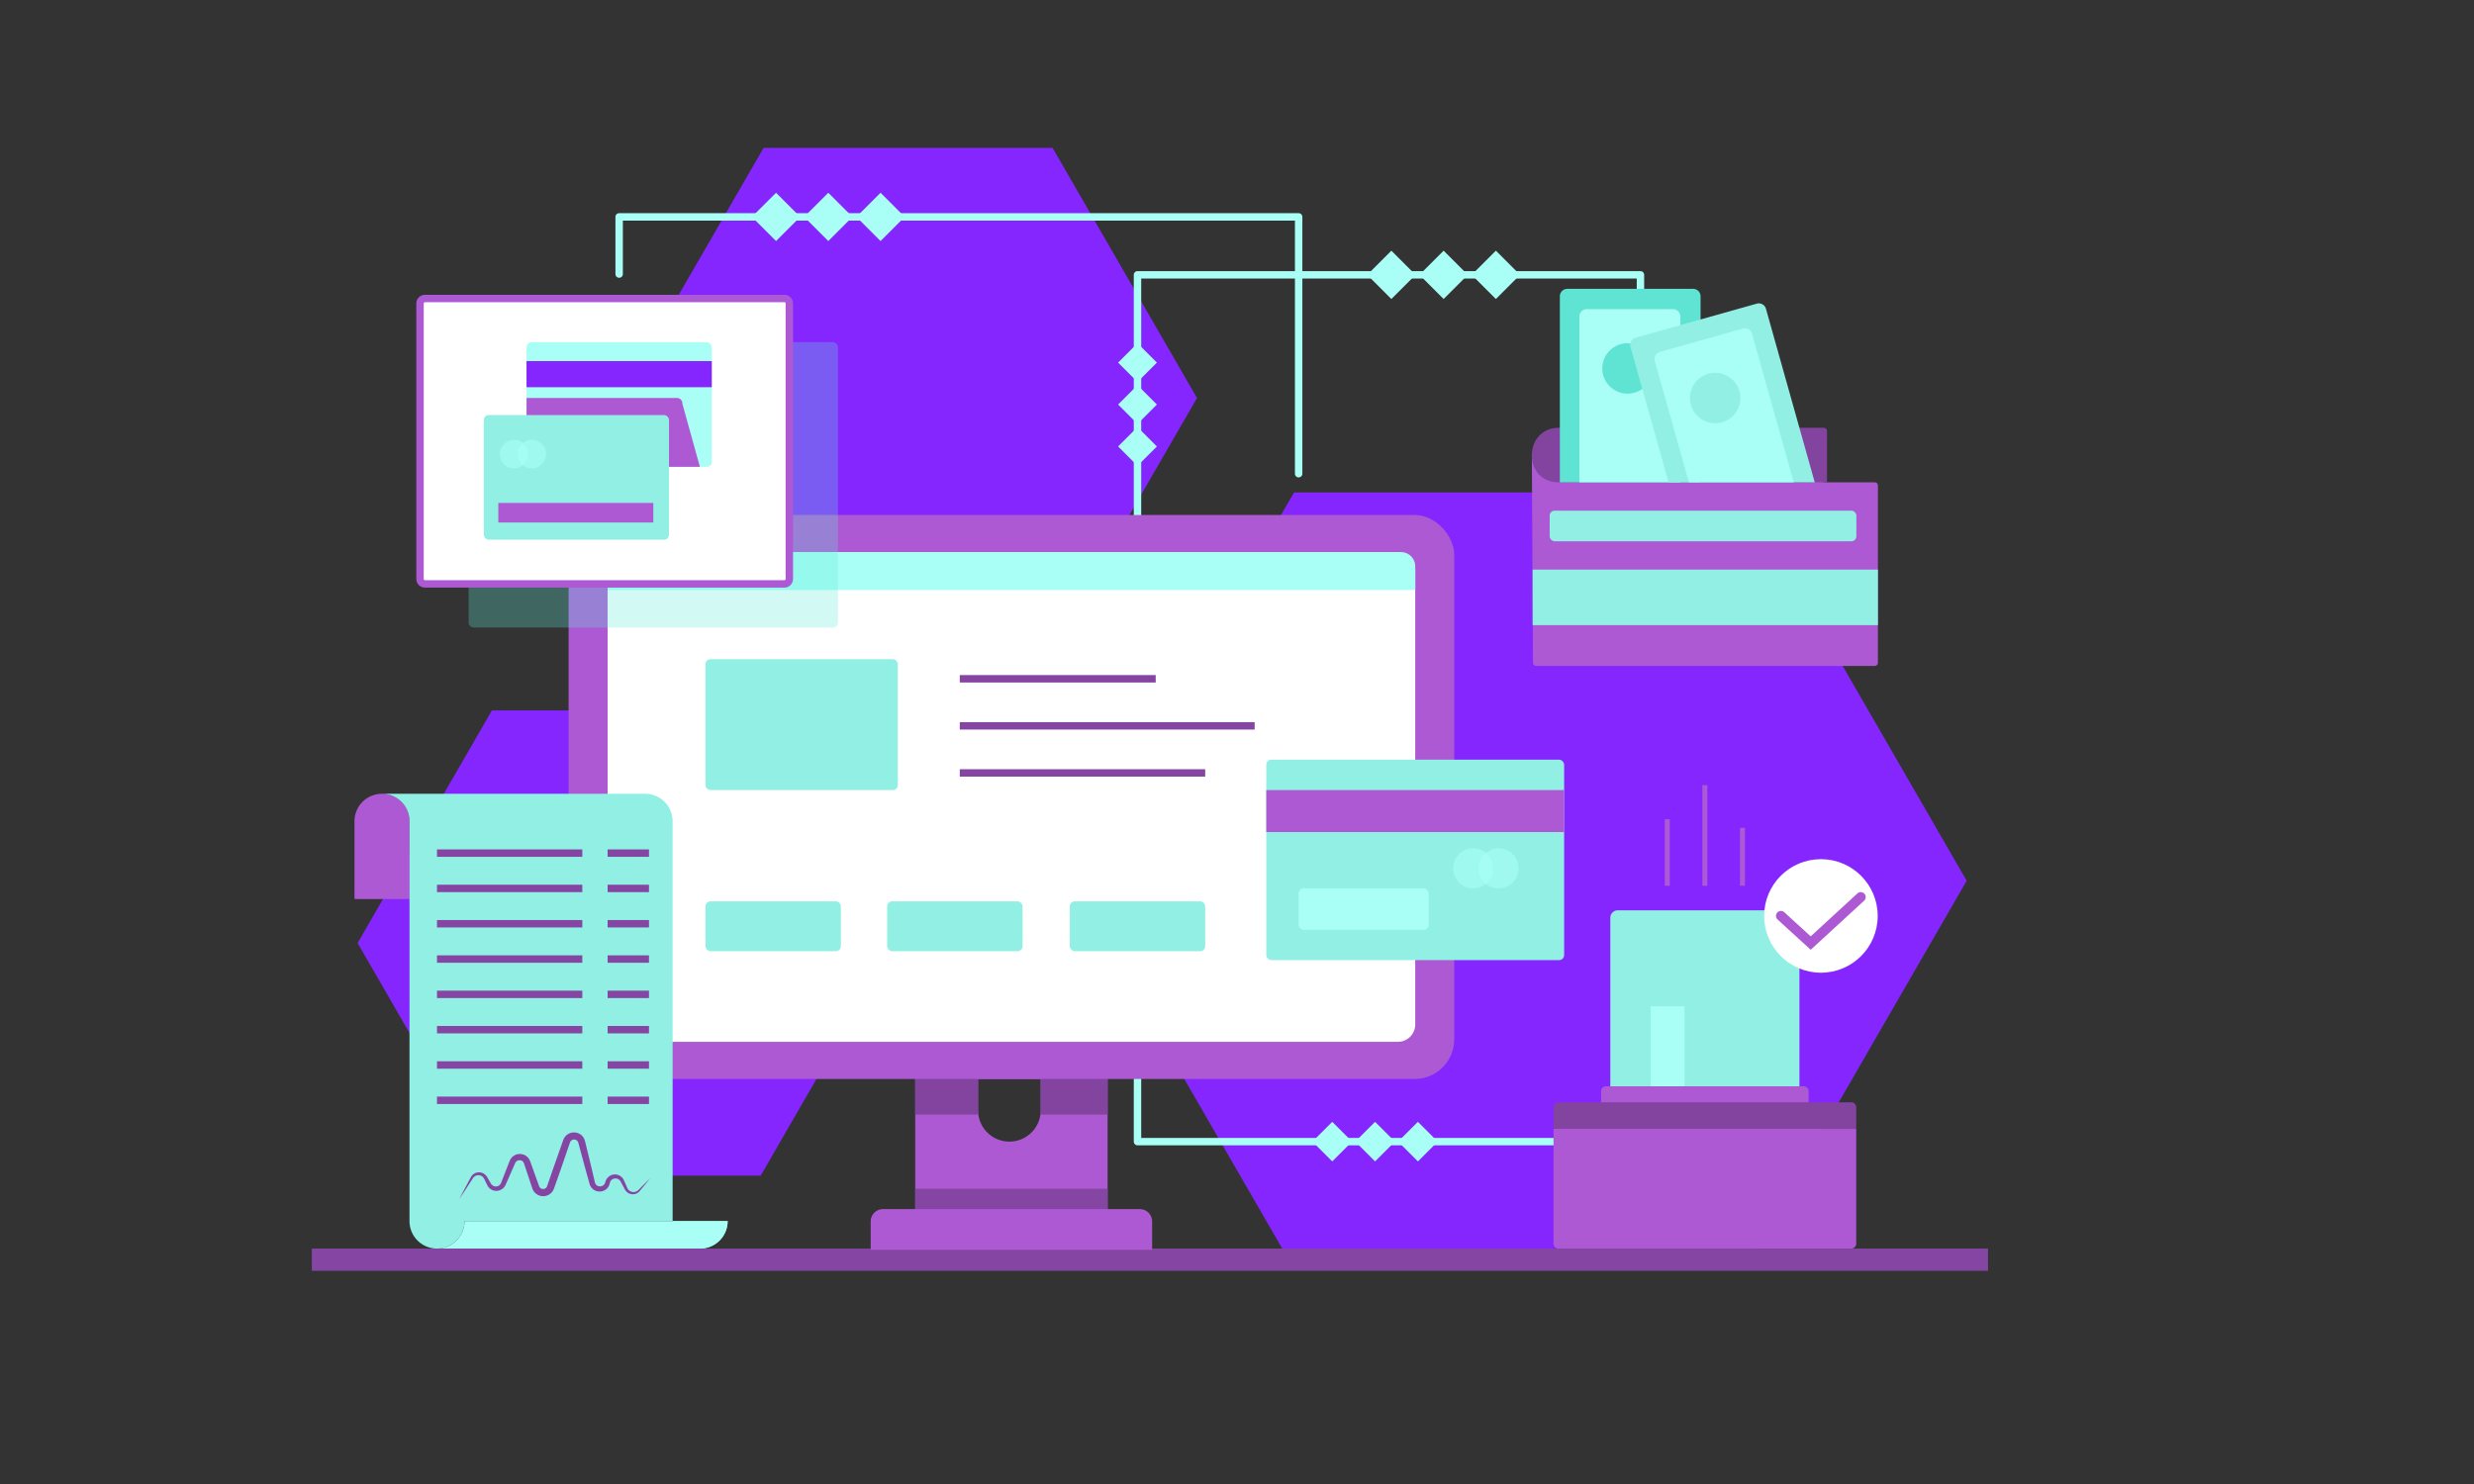 <svg xmlns="http://www.w3.org/2000/svg" viewBox="0 0 1000 600" id="onlinepayment"><rect x="0" y="0" width="1000" height="600" fill="#333333" stroke="none"/><g data-name="online payment" fill="#d8a353" class="color000000 svgShape"><polygon fill="#8526fe" points="704.312 199.116 523.052 199.116 432.422 356.092 523.052 513.067 704.312 513.067 794.942 356.092 704.312 199.116" class="colord9ebff svgShape"></polygon><polygon fill="#8526fe" points="425.44 59.78 308.654 59.78 250.262 160.919 308.654 262.058 425.44 262.058 483.832 160.919 425.44 59.78" class="colord9ebff svgShape"></polygon><polygon fill="#8526fe" points="307.454 287.23 198.846 287.23 144.542 381.287 198.846 475.345 307.454 475.345 361.759 381.287 307.454 287.23" class="colord9ebff svgShape"></polygon><path fill="#a9fff5" d="M693.28,463.066h-233.498a1.5,1.5,0,0,1-1.5-1.5V111.125a1.5,1.5,0,0,1,1.5-1.5H663.077a1.5,1.5,0,0,1,1.5,1.5v66.712a1.5,1.5,0,0,1-3,0v-65.212H461.282v347.442h231.998a1.5,1.5,0,0,1,0,3Z" class="colora9c0ff svgShape"></path><path fill="#ad59d4" d="M369.938,408.696v96.12h77.76V408.696Zm50.72,40.21a12.66,12.66,0,0,1-25.32,0V436.246H420.658Z" class="color4d76b8 svgShape"></path><path fill="#8344a0" d="M369.938,450.647h25.533a12.71,12.71,0,0,1-.134-1.741V436.246H420.658v12.66a12.71,12.71,0,0,1-.134,1.741h27.173V408.696H369.938Z" class="color4469a0 svgShape"></path><rect width="357.964" height="228.036" x="229.836" y="208.211" fill="#ad59d4" rx="16" class="color4d76b8 svgShape"></rect><rect width="326.44" height="197.985" x="245.598" y="223.237" fill="#ffffff" rx="7" class="colorffffff svgShape"></rect><path fill="#a9fff5" d="M566.309,223.237H251.327a5.729,5.729,0,0,0-5.729,5.729v9.592H572.038v-9.592A5.729,5.729,0,0,0,566.309,223.237Z" class="colora9c0ff svgShape"></path><path fill="#8344a0" d="M750.292,456.425H627.939v-8.754a2,2,0,0,1,2-2H748.292a2,2,0,0,1,2,2Z" class="color4469a0 svgShape"></path><path fill="#ad59d4" d="M627.939 456.425H750.292a0 0 0 010 0v46.391a2 2 0 01-2 2H629.939a2 2 0 01-2-2V456.425A0 0 0 01627.939 456.425zM649.172 439.192H729.059a2 2 0 012 2v4.48a0 0 0 010 0H647.172a0 0 0 010 0v-4.48A2 2 0 01649.172 439.192z" class="color4d76b8 svgShape"></path><path fill="#92efe4" d="M653.894,368.052h70.443a3,3,0,0,1,3,3v68.139a0,0,0,0,1,0,0H650.894a0,0,0,0,1,0,0V371.052A3,3,0,0,1,653.894,368.052Z" class="color92b1ef svgShape"></path><circle cx="736.022" cy="370.327" r="22.955" fill="#ffffff" class="colorffffff svgShape"></circle><path fill="#ad59d4" d="M731.891,384,718.543,371.804a2,2,0,1,1,2.697-2.953l10.643,9.725,18.917-17.373a2,2,0,0,1,2.705,2.946Z" class="color4d76b8 svgShape"></path><rect width="2" height="26.884" x="672.918" y="331.242" fill="#ad59d4" class="color4d76b8 svgShape"></rect><rect width="2" height="40.671" x="688.115" y="317.455" fill="#ad59d4" class="color4d76b8 svgShape"></rect><rect width="2" height="23.438" x="703.313" y="334.688" fill="#ad59d4" class="color4d76b8 svgShape"></rect><rect width="13.649" height="32.33" x="667.231" y="406.862" fill="#a9fff5" class="colora9c0ff svgShape"></rect><rect width="120.387" height="81.03" x="511.844" y="307.152" fill="#92efe4" rx="2" class="color92b1ef svgShape"></rect><rect width="120.387" height="16.978" x="511.844" y="319.435" fill="#ad59d4" class="color4d76b8 svgShape"></rect><rect width="77.76" height="52.92" x="285.16" y="266.515" fill="#92efe4" rx="2" class="color92b1ef svgShape"></rect><rect width="79.199" height="3" x="387.942" y="272.942" fill="#8545a3" class="color456ba3 svgShape"></rect><rect width="119.199" height="3" x="387.942" y="291.974" fill="#8545a3" class="color456ba3 svgShape"></rect><rect width="99.199" height="3" x="387.942" y="311.005" fill="#8545a3" class="color456ba3 svgShape"></rect><rect width="54.72" height="20.16" x="285.16" y="364.422" fill="#92efe4" rx="2" class="color92b1ef svgShape"></rect><rect width="54.72" height="20.16" x="358.6" y="364.422" fill="#92efe4" rx="2" class="color92b1ef svgShape"></rect><rect width="54.72" height="20.16" x="432.422" y="364.422" fill="#92efe4" rx="2" class="color92b1ef svgShape"></rect><g opacity=".61" fill="#d8a353" class="color000000 svgShape"><circle cx="595.48" cy="351.102" r="8.1" fill="#a9fff5" class="colora9c0ff svgShape"></circle></g><g opacity=".61" fill="#d8a353" class="color000000 svgShape"><circle cx="605.74" cy="351.102" r="8.1" fill="#a9fff5" class="colora9c0ff svgShape"></circle></g><rect width="52.56" height="16.74" x="524.92" y="359.202" fill="#a9fff5" rx="2" class="colora9c0ff svgShape"></rect><g opacity=".28" fill="#d8a353" class="color000000 svgShape"><rect width="149.274" height="115.385" x="189.425" y="138.357" fill="#62e8d8" rx="2" class="color6299e8 svgShape"></rect></g><rect width="149.274" height="115.385" x="169.778" y="120.691" fill="#ffffff" rx="2" class="colorffffff svgShape"></rect><path fill="#ad59d4" d="M317.052,237.576H171.777a3.504,3.504,0,0,1-3.5-3.5V122.691a3.504,3.504,0,0,1,3.5-3.5H317.052a3.504,3.504,0,0,1,3.5,3.5V234.076A3.504,3.504,0,0,1,317.052,237.576ZM171.777,122.191a.501.501,0,0,0-.5.5V234.076a.501.501,0,0,0,.5.5H317.052a.501.501,0,0,0,.5-.5V122.691a.501.501,0,0,0-.5-.5Z" class="color4d76b8 svgShape"></path><rect width="74.88" height="50.4" x="212.822" y="138.357" fill="#a9fff5" rx="2" class="colora9c0ff svgShape"></rect><rect width="74.88" height="10.56" x="212.822" y="145.997" fill="#8526fe" class="colord9ebff svgShape"></rect><path fill="#ad59d4" d="M275.822,163.237a2.178,2.178,0,0,0-2-2.32h-61v25.52a2.178,2.178,0,0,0,2,2.32h68.076Z" class="color4d76b8 svgShape"></path><rect width="74.88" height="50.4" x="195.542" y="167.817" fill="#92efe4" rx="2" class="color92b1ef svgShape"></rect><rect width="62.64" height="7.92" x="201.422" y="203.337" fill="#ad59d4" class="color4d76b8 svgShape"></rect><g opacity=".61" fill="#d8a353" class="color000000 svgShape"><circle cx="207.782" cy="183.597" r="5.76" fill="#a9fff5" class="colora9c0ff svgShape"></circle></g><g opacity=".61" fill="#d8a353" class="color000000 svgShape"><circle cx="214.982" cy="183.597" r="5.76" fill="#a9fff5" class="colora9c0ff svgShape"></circle></g><path fill="#ad59d4" d="M757.784,269.249H620.915a1.273,1.273,0,0,1-1.273-1.266l-.464-83.995,119.294,11.024h19.311a1.273,1.273,0,0,1,1.273,1.273V267.976A1.273,1.273,0,0,1,757.784,269.249Z" class="color4d76b8 svgShape"></path><path fill="#8344a0" d="M738.476,174.235v20.78H630.096c-.24,0-.49-.01-.73-.02-13.92-.71-13.44-21.75.5-22.03H737.196A1.274,1.274,0,0,1,738.476,174.235Z" class="color4469a0 svgShape"></path><rect width="123.973" height="12.373" x="626.378" y="206.468" fill="#92efe4" rx="2" class="color92b1ef svgShape"></rect><rect width="139.569" height="22.454" x="619.496" y="230.298" fill="#92efe4" class="color92b1ef svgShape"></rect><path fill="#5fe4d4" d="M687.375,119.785v75.23H630.496v-75.23a2.996,2.996,0,0,1,3-3h50.88A2.996,2.996,0,0,1,687.375,119.785Z" class="color779dd8 svgShape"></path><path fill="#a9fff5" d="M679.212,127.975v67.04h-40.8v-67.04a2.996,2.996,0,0,1,3-3h34.8A2.996,2.996,0,0,1,679.212,127.975Z" class="colora9c0ff svgShape"></path><circle cx="657.852" cy="148.964" r="10.2" fill="#5fe4d4" class="color779dd8 svgShape"></circle><path fill="#92efe4" d="M733.526,195.015H674.436l-6.19-22.05-9.2-32.73a2.996,2.996,0,0,1,2.08-3.7l48.98-13.77a2.996,2.996,0,0,1,3.7,2.08l13.52,48.12Z" class="color92b1ef svgShape"></path><path fill="#a9fff5" d="M725.056,195.015H682.665l-6.19-22.05-7.59-26.99a2.996,2.996,0,0,1,2.08-3.7l33.5-9.42a2.996,2.996,0,0,1,3.7,2.08l10.69,38.03Z" class="colora9c0ff svgShape"></path><circle cx="693.28" cy="160.919" r="10.2" fill="#92efe4" class="color92b1ef svgShape"></circle><path fill="#a9fff5" d="M524.92,193.019a1.5,1.5,0,0,1-1.5-1.5V89.194H251.762v21.611a1.5,1.5,0,0,1-3,0V87.694a1.5,1.5,0,0,1,1.5-1.5h274.658a1.5,1.5,0,0,1,1.5,1.5V191.519A1.5,1.5,0,0,1,524.92,193.019Z" class="colora9c0ff svgShape"></path><path fill="#ad59d4" d="M165.516,363.502V332.054a11.117,11.117,0,0,0-11.117-11.117h0a11.117,11.117,0,0,0-11.117,11.117v31.448Z" class="color4d76b8 svgShape"></path><path fill="#92efe4" d="M260.761,320.937h0a11.117,11.117,0,0,1,11.117,11.117V493.7a11.117,11.117,0,0,0,11.117,11.117h0a11.117,11.117,0,0,0,11.117-11.117H187.75a11.117,11.117,0,0,1-11.117,11.117h0a11.117,11.117,0,0,1-11.117-11.117V332.054a11.117,11.117,0,0,0-11.117-11.117H260.761Z" class="color92b1ef svgShape"></path><path fill="#a9fff5" d="M282.995,504.816h0a11.117,11.117,0,0,0,11.117-11.117H187.75a11.117,11.117,0,0,1-11.117,11.117H282.995Z" class="colora9c0ff svgShape"></path><rect width="58.739" height="3" x="176.633" y="343.424" fill="#8545a3" class="color456ba3 svgShape"></rect><rect width="58.739" height="3" x="176.633" y="357.702" fill="#8545a3" class="color456ba3 svgShape"></rect><rect width="58.739" height="3" x="176.633" y="371.979" fill="#8545a3" class="color456ba3 svgShape"></rect><rect width="58.739" height="3" x="176.633" y="386.257" fill="#8545a3" class="color456ba3 svgShape"></rect><rect width="58.739" height="3" x="176.633" y="400.534" fill="#8545a3" class="color456ba3 svgShape"></rect><rect width="58.739" height="3" x="176.633" y="414.812" fill="#8545a3" class="color456ba3 svgShape"></rect><rect width="58.739" height="3" x="176.633" y="429.089" fill="#8545a3" class="color456ba3 svgShape"></rect><rect width="58.739" height="3" x="176.633" y="443.366" fill="#8545a3" class="color456ba3 svgShape"></rect><rect width="16.725" height="3" x="245.598" y="343.424" fill="#8545a3" class="color456ba3 svgShape"></rect><rect width="16.725" height="3" x="245.598" y="357.702" fill="#8545a3" class="color456ba3 svgShape"></rect><rect width="16.725" height="3" x="245.598" y="371.979" fill="#8545a3" class="color456ba3 svgShape"></rect><rect width="16.725" height="3" x="245.598" y="386.257" fill="#8545a3" class="color456ba3 svgShape"></rect><rect width="16.725" height="3" x="245.598" y="400.534" fill="#8545a3" class="color456ba3 svgShape"></rect><rect width="16.725" height="3" x="245.598" y="414.812" fill="#8545a3" class="color456ba3 svgShape"></rect><rect width="16.725" height="3" x="245.598" y="429.089" fill="#8545a3" class="color456ba3 svgShape"></rect><rect width="16.725" height="3" x="245.598" y="443.366" fill="#8545a3" class="color456ba3 svgShape"></rect><path fill="#8545a3" d="M185.635,484.821q2.031-3.912,4.113-7.794l.519-.972a4.314,4.314,0,0,1,.716-1.004,3.701,3.701,0,0,1,2.295-1.053,3.777,3.777,0,0,1,2.489.658,3.722,3.722,0,0,1,.94.939c.275.396.405.666.605.997l1.096,1.91a2.328,2.328,0,0,0,1.211,1.048,2.264,2.264,0,0,0,2.73-.916,2.7,2.7,0,0,0,.171-.345l.194-.496.397-1.026.803-2.049,1.606-4.099.401-1.025.101-.256.158-.333a3.18,3.18,0,0,1,.386-.645,4.269,4.269,0,0,1,2.498-1.671,4.572,4.572,0,0,1,2.987.313,4.437,4.437,0,0,1,2.109,2.201l.149.346.093.259.186.518.372,1.036.744,2.071,1.487,4.143.733,2.039a1.65,1.65,0,0,0,.751.888,1.754,1.754,0,0,0,2.166-.372,1.897,1.897,0,0,0,.295-.52c.107-.275.235-.674.352-1.005l.715-2.081,1.431-4.162,2.926-8.302.732-2.075.366-1.038c.097-.236.206-.479.317-.713.133-.229.288-.451.439-.67a4.658,4.658,0,0,1,5.781-1.166,4.477,4.477,0,0,1,2.066,2.355c.076.224.185.533.218.691l.13.535.26,1.069,1.042,4.277q1.054,4.274,2.047,8.563l.504,2.143a2.11,2.11,0,0,0,.733,1.205,2.254,2.254,0,0,0,2.755-.082,1.103,1.103,0,0,0,.257-.265,2.19,2.19,0,0,0,.365-.673l.067-.19.098-.313a3.998,3.998,0,0,1,6.704-1.654c.141.177.289.35.413.535.106.191.223.394.313.576l.448,1.006.896,2.012a2.72,2.72,0,0,0,2.983,1.752,2.911,2.911,0,0,0,1.689-.935l1.555-1.56,3.137-3.095-2.803,3.401L258.658,481.436a3.587,3.587,0,0,1-4.453,1.046,3.861,3.861,0,0,1-1.739-1.788l-1.035-1.944-.518-.972-.24-.374c-.089-.112-.192-.209-.282-.316a2.435,2.435,0,0,0-3.039-.169,2.212,2.212,0,0,0-.839,1.288l-.147.552a2.69,2.69,0,0,1-.244.661,3.97,3.97,0,0,1-.835,1.174,4.269,4.269,0,0,1-5.367.391,4.33,4.33,0,0,1-1.642-2.397l-.589-2.121q-1.186-4.24-2.325-8.491l-1.145-4.25-.286-1.063-.143-.531c-.05-.2-.087-.229-.123-.354a1.643,1.643,0,0,0-.791-.864,1.829,1.829,0,0,0-2.189.442c-.047.089-.106.166-.16.252a3.115,3.115,0,0,1-.127.294l-.358,1.041-.715,2.081-2.863,8.324-1.464,4.151-.732,2.075c-.13.36-.226.661-.384,1.069a4.807,4.807,0,0,1-.804,1.372,4.661,4.661,0,0,1-5.831,1.006,4.551,4.551,0,0,1-2.022-2.404c-.274-.752-.475-1.408-.715-2.116l-2.757-8.253a1.83,1.83,0,0,0-.836-.94,2.134,2.134,0,0,0-1.304-.174,1.797,1.797,0,0,0-1.11.672,1.107,1.107,0,0,0-.19.289l-.089.158-.111.252-.442,1.008-1.767,4.032-.884,2.016-.446,1.006-.235.517a4.646,4.646,0,0,1-.354.62,4.105,4.105,0,0,1-5.029,1.43,4.003,4.003,0,0,1-1.956-1.878l-.982-1.97a3.996,3.996,0,0,0-1.032-1.573,2.542,2.542,0,0,0-1.646-.558,2.619,2.619,0,0,0-1.673.628,3.549,3.549,0,0,0-.61.742l-.599.924Q188.077,481.151,185.635,484.821Z" class="color456ba3 svgShape"></path><rect width="13.816" height="13.816" x="306.774" y="80.786" fill="#a9fff5" transform="rotate(45 313.682 87.694)" class="colora9c0ff svgShape"></rect><rect width="13.816" height="13.816" x="327.894" y="80.786" fill="#a9fff5" transform="rotate(45 334.802 87.694)" class="colora9c0ff svgShape"></rect><rect width="13.816" height="13.816" x="349.014" y="80.786" fill="#a9fff5" transform="rotate(45 355.922 87.694)" class="colora9c0ff svgShape"></rect><rect width="13.816" height="13.816" x="555.494" y="104.216" fill="#a9fff5" transform="rotate(45 562.402 111.124)" class="colora9c0ff svgShape"></rect><rect width="13.816" height="13.816" x="576.614" y="104.216" fill="#a9fff5" transform="rotate(45 583.522 111.124)" class="colora9c0ff svgShape"></rect><rect width="13.816" height="13.816" x="597.734" y="104.216" fill="#a9fff5" transform="rotate(45 604.642 111.124)" class="colora9c0ff svgShape"></rect><rect width="11.325" height="11.325" x="532.835" y="455.904" fill="#a9fff5" transform="rotate(45 538.497 461.566)" class="colora9c0ff svgShape"></rect><rect width="11.325" height="11.325" x="550.147" y="455.904" fill="#a9fff5" transform="rotate(45 555.81 461.566)" class="colora9c0ff svgShape"></rect><rect width="11.325" height="11.325" x="567.459" y="455.904" fill="#a9fff5" transform="rotate(45 573.122 461.566)" class="colora9c0ff svgShape"></rect><rect width="11.089" height="11.089" x="454.237" y="141.061" fill="#a9fff5" transform="rotate(135 459.782 146.605)" class="colora9c0ff svgShape"></rect><rect width="11.089" height="11.089" x="454.237" y="158.012" fill="#a9fff5" transform="rotate(135 459.782 163.557)" class="colora9c0ff svgShape"></rect><rect width="11.089" height="11.089" x="454.237" y="174.964" fill="#a9fff5" transform="rotate(135 459.782 180.509)" class="colora9c0ff svgShape"></rect><rect width="677.52" height="9" x="126.04" y="504.816" fill="#8545a3" class="color456ba3 svgShape"></rect><rect width="77.76" height="16.464" x="369.938" y="480.621" fill="#8545a3" class="color456ba3 svgShape"></rect><path fill="#ad59d4" d="M465.698,505.316h-113.76v-11.464a5,5,0,0,1,5-5h103.76a5,5,0,0,1,5,5Z" class="color4d76b8 svgShape"></path></g></svg>